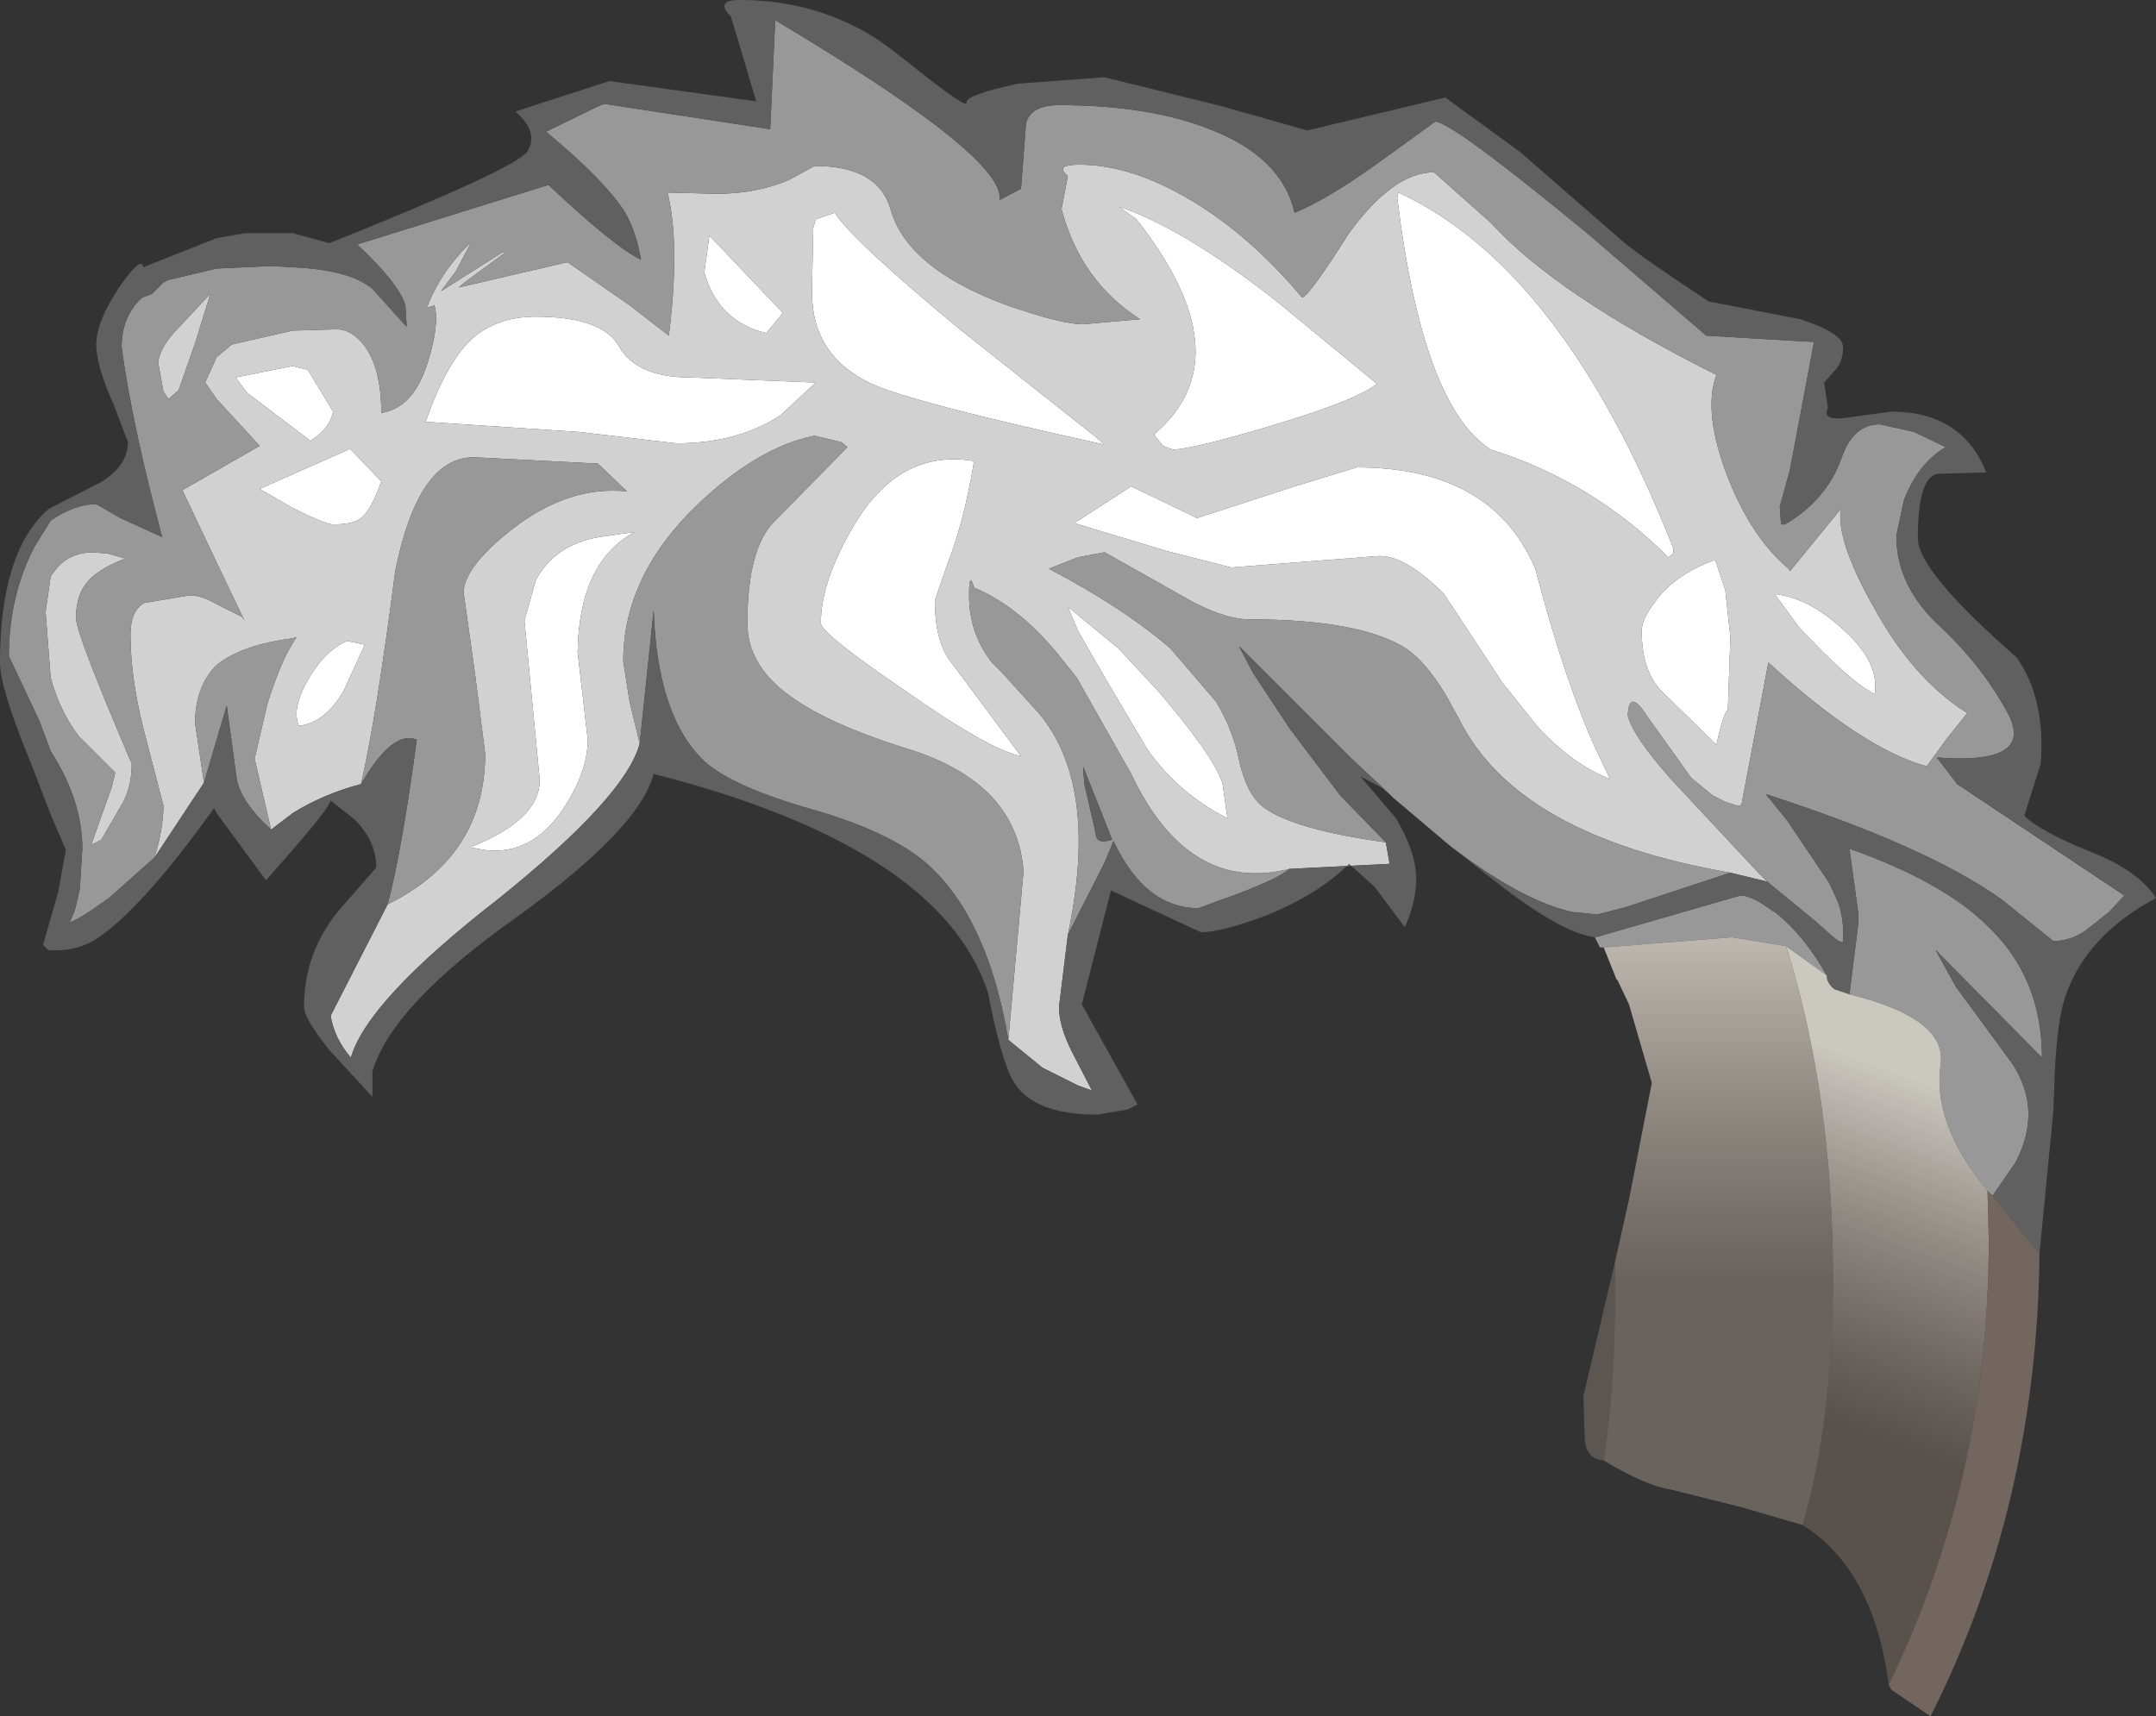 <?xml version="1.0" encoding="UTF-8" standalone="no"?>
<svg xmlns:ffdec="https://www.free-decompiler.com/flash" xmlns:xlink="http://www.w3.org/1999/xlink" ffdec:objectType="shape" height="67.75px" width="85.1px" xmlns="http://www.w3.org/2000/svg">
  <rect width="100%" height="100%" fill="#333333" stroke="none"/>
  <g transform="matrix(1.0, 0.0, 0.0, 1.0, 53.8, 53.65)">
    <path d="M1.4 -46.05 Q7.9 -43.05 12.25 -32.0 L12.25 -31.8 12.05 -31.65 Q9.05 -34.65 5.05 -35.9 2.35 -37.6 1.35 -45.85 L1.4 -46.05 M0.6 -31.7 L-5.2 -31.25 -7.75 -31.9 -11.4 -33.0 -9.15 -34.45 -6.55 -33.2 -2.7 -34.45 -0.25 -35.2 Q5.1 -35.2 6.8 -31.2 7.95 -26.8 9.2 -24.05 L9.75 -22.9 Q8.3 -23.45 6.9 -24.95 L5.5 -26.7 3.2 -30.2 Q1.65 -31.75 0.6 -31.7 M14.4 -25.6 Q14.25 -25.6 13.95 -24.25 L11.8 -26.35 Q11.0 -27.15 11.0 -28.75 11.0 -29.2 11.5 -29.85 12.25 -30.95 13.9 -31.55 L14.3 -30.35 14.5 -28.5 14.4 -25.6 M18.95 -28.8 Q20.4 -27.5 20.2 -26.25 19.2 -26.75 17.2 -28.9 L16.25 -30.2 Q17.6 -30.05 18.95 -28.8 M-44.5 -38.75 L-42.25 -39.2 -41.65 -39.05 -40.65 -37.4 Q-40.8 -36.7 -41.55 -36.25 L-44.05 -38.15 -44.5 -38.75 M-42.25 -33.6 L-43.55 -34.35 -40.05 -35.9 -40.0 -35.95 -38.75 -34.65 Q-39.15 -33.5 -39.55 -33.2 -39.85 -32.95 -40.65 -32.95 -40.95 -32.95 -42.25 -33.6 M-41.65 -26.8 Q-41.0 -27.95 -40.1 -28.35 L-39.4 -28.2 -40.25 -26.35 Q-41.0 -25.1 -42.0 -25.0 -42.3 -25.65 -41.65 -26.8 M-3.4 -41.75 L0.55 -38.5 Q-0.25 -37.85 -3.6 -36.85 -6.6 -35.95 -7.5 -35.9 L-7.9 -36.05 -8.25 -36.5 Q-4.65 -39.55 -8.95 -45.0 L-9.65 -45.5 Q-7.1 -44.65 -3.4 -41.75 M-10.2 -36.1 Q-17.75 -37.75 -19.4 -38.5 -21.75 -39.6 -21.75 -42.1 L-21.7 -44.65 -21.6 -45.0 -20.85 -45.25 Q-20.15 -44.15 -15.85 -40.6 L-10.55 -36.4 -10.2 -36.1 M-16.4 -31.4 L-16.9 -29.95 Q-16.9 -28.3 -16.25 -27.5 L-13.5 -23.8 Q-14.75 -24.05 -18.1 -26.4 -21.4 -28.65 -21.4 -29.05 -21.4 -30.7 -20.1 -32.9 -18.3 -35.95 -15.35 -35.45 -15.75 -33.05 -16.4 -31.4 M-11.65 -29.7 L-9.65 -28.05 -8.3 -26.6 -8.2 -26.5 Q-5.95 -23.9 -5.55 -22.75 L-5.35 -21.35 Q-7.25 -22.3 -8.5 -24.05 L-10.1 -26.75 -10.85 -28.05 -11.25 -28.75 -11.65 -29.7 M-26.55 -38.75 L-21.6 -38.55 -23.0 -37.25 Q-24.7 -36.15 -27.1 -36.15 L-30.95 -36.6 -37.0 -37.0 Q-36.2 -39.3 -35.2 -40.25 -34.2 -41.15 -32.65 -41.15 -30.0 -41.15 -29.35 -39.95 -28.65 -38.75 -26.55 -38.75 M-23.55 -40.5 Q-25.45 -40.95 -26.0 -42.9 L-25.8 -44.35 -22.9 -41.3 -23.55 -40.5 M-32.65 -30.75 Q-31.9 -32.15 -30.15 -32.45 L-28.75 -32.65 Q-30.95 -31.45 -31.0 -27.9 L-30.6 -24.45 Q-30.6 -23.2 -31.55 -21.75 -32.8 -19.85 -34.7 -20.1 L-35.25 -20.2 Q-32.45 -21.3 -32.5 -22.9 L-33.1 -29.15 -32.65 -30.75" fill="#ffffff" fill-rule="evenodd" stroke="none"/>
    <path d="M15.95 -18.85 L14.5 -19.2 Q6.1 -20.65 3.8 -25.25 L3.25 -26.25 Q2.45 -27.55 1.7 -28.05 -0.1 -29.2 -4.5 -29.2 -5.35 -29.2 -6.65 -29.85 L-10.2 -31.85 -11.25 -31.65 -12.4 -31.2 Q-9.45 -29.65 -7.6 -28.05 L-5.8 -25.95 Q-5.2 -24.95 -4.95 -23.9 -4.65 -22.35 -3.95 -21.8 -2.75 -20.9 0.9 -20.4 L1.05 -19.55 -2.9 -19.35 Q-6.9 -18.35 -9.15 -23.1 L-11.3 -26.9 -12.1 -27.9 Q-13.65 -29.75 -15.35 -30.45 -15.55 -31.15 -15.55 -30.15 -15.55 -28.65 -14.65 -27.5 L-14.4 -27.25 -14.25 -27.1 -12.8 -25.5 Q-10.4 -22.65 -11.65 -16.75 L-12.0 -13.9 Q-12.0 -13.15 -11.5 -12.15 L-10.7 -10.6 -11.25 -10.8 -12.65 -11.5 -14.0 -12.6 -13.4 -19.25 Q-13.65 -22.7 -17.85 -24.05 -21.1 -25.05 -22.65 -26.2 -24.3 -27.4 -24.3 -29.05 -24.3 -32.05 -23.2 -33.1 L-20.35 -36.0 -20.6 -36.2 -21.65 -36.45 Q-23.9 -36.0 -26.3 -33.7 -29.2 -30.9 -29.2 -27.55 L-28.95 -25.95 -28.55 -24.3 Q-29.1 -22.2 -34.15 -18.15 -39.3 -14.15 -39.95 -11.9 -40.6 -12.65 -40.75 -13.55 L-38.5 -17.95 Q-34.65 -19.85 -34.65 -23.9 L-35.05 -27.05 -35.5 -30.25 Q-35.5 -31.25 -33.6 -32.75 -31.35 -34.5 -29.05 -34.25 L-30.2 -35.35 -35.1 -35.6 Q-37.3 -35.6 -38.2 -31.1 -38.95 -25.3 -39.55 -22.7 -41.05 -22.3 -42.25 -21.55 L-43.1 -20.9 -43.75 -23.7 -43.25 -25.85 Q-42.75 -27.45 -42.25 -28.25 L-42.1 -28.5 -42.25 -28.45 Q-44.25 -28.2 -45.25 -27.4 -46.1 -26.55 -46.1 -25.1 L-45.75 -22.75 -47.7 -19.8 Q-47.35 -20.95 -47.35 -21.85 L-48.0 -24.35 Q-48.65 -26.7 -48.65 -28.6 -48.65 -29.55 -48.1 -29.85 L-46.3 -30.15 Q-45.85 -30.15 -45.25 -29.8 L-44.25 -29.3 -44.15 -29.15 -45.25 -31.45 -46.6 -34.3 -43.55 -36.05 -45.25 -37.9 -45.7 -38.55 -45.25 -39.55 -44.65 -40.05 -42.25 -40.6 -40.5 -40.65 Q-39.95 -40.65 -39.45 -40.05 -38.75 -39.15 -38.75 -37.35 -37.45 -37.55 -36.9 -39.4 -36.45 -40.85 -36.65 -41.6 L-36.95 -41.5 Q-36.45 -42.85 -35.3 -44.0 L-35.2 -44.1 -35.8 -42.95 -36.4 -42.15 -33.95 -43.7 -33.9 -43.65 -35.4 -42.55 -35.7 -42.3 -31.4 -43.3 -28.95 -41.6 -27.4 -40.4 Q-26.95 -44.0 -27.45 -46.05 L-25.5 -46.0 Q-23.95 -46.0 -22.65 -46.55 L-21.65 -47.1 Q-19.15 -47.1 -18.65 -45.4 -18.0 -43.05 -14.05 -41.6 -11.9 -40.85 -11.05 -40.85 L-8.8 -41.05 Q-11.15 -42.55 -11.9 -45.4 L-11.65 -46.7 Q-12.2 -47.15 -11.2 -47.15 -9.15 -47.15 -6.8 -45.75 -4.45 -44.35 -2.4 -41.9 -2.1 -42.0 -0.55 -44.45 1.2 -46.85 2.8 -46.85 L5.05 -44.85 Q7.65 -42.0 13.95 -38.85 13.4 -37.4 14.4 -34.8 15.35 -32.4 16.8 -31.2 L16.85 -31.1 18.85 -33.55 Q18.7 -32.25 20.15 -29.7 21.7 -26.85 23.85 -25.5 L23.05 -24.5 22.25 -23.4 Q19.7 -24.1 16.0 -27.5 L14.95 -21.95 14.9 -21.85 14.75 -21.85 14.3 -22.0 13.8 -22.25 12.95 -22.95 11.2 -25.4 Q10.5 -26.5 10.45 -25.4 10.65 -24.6 12.15 -22.9 L15.65 -19.15 15.95 -18.85 M0.6 -31.7 Q1.65 -31.75 3.2 -30.2 L5.5 -26.7 6.9 -24.95 Q8.3 -23.45 9.75 -22.9 L9.2 -24.05 Q7.95 -26.8 6.8 -31.2 5.1 -35.2 -0.25 -35.2 L-2.7 -34.45 -6.55 -33.2 -9.15 -34.45 -11.4 -33.0 -7.75 -31.9 -5.2 -31.25 0.6 -31.7 M1.4 -46.05 L1.35 -45.85 Q2.35 -37.6 5.05 -35.9 9.05 -34.65 12.05 -31.65 L12.25 -31.8 12.25 -32.0 Q7.9 -43.05 1.4 -46.05 M18.95 -28.8 Q17.6 -30.05 16.25 -30.2 L17.2 -28.9 Q19.2 -26.75 20.2 -26.25 20.4 -27.5 18.95 -28.8 M14.4 -25.6 L14.5 -28.5 14.3 -30.35 13.9 -31.55 Q12.25 -30.95 11.5 -29.85 11.0 -29.2 11.0 -28.75 11.0 -27.15 11.8 -26.35 L13.95 -24.25 Q14.25 -25.6 14.4 -25.6 M-47.55 -39.3 Q-47.55 -39.8 -46.95 -40.5 L-45.5 -42.05 -46.1 -40.1 -46.75 -38.25 -47.15 -37.9 -47.35 -38.2 -47.55 -39.3 M-44.5 -38.75 L-44.05 -38.15 -41.55 -36.25 Q-40.8 -36.7 -40.65 -37.4 L-41.65 -39.05 -42.25 -39.2 -44.5 -38.75 M-51.65 -31.1 Q-51.15 -31.8 -50.2 -31.85 L-49.55 -31.8 -48.85 -31.6 Q-50.05 -31.15 -50.45 -30.55 -50.8 -30.05 -50.8 -29.25 -50.8 -28.65 -48.6 -23.5 -48.6 -22.5 -49.05 -21.8 L-49.8 -20.5 -50.2 -20.3 -49.4 -22.55 -49.25 -23.15 -50.7 -24.6 Q-51.45 -25.6 -51.8 -26.9 L-52.0 -29.5 -51.8 -30.9 -51.65 -31.1 M-42.25 -33.6 Q-40.95 -32.95 -40.65 -32.95 -39.85 -32.95 -39.55 -33.2 -39.15 -33.5 -38.75 -34.65 L-40.0 -35.95 -40.05 -35.9 -43.55 -34.35 -42.25 -33.6 M-16.4 -31.4 Q-15.75 -33.05 -15.35 -35.45 -18.3 -35.95 -20.1 -32.9 -21.4 -30.7 -21.4 -29.05 -21.4 -28.65 -18.1 -26.4 -14.75 -24.05 -13.5 -23.8 L-16.25 -27.5 Q-16.9 -28.3 -16.9 -29.95 L-16.4 -31.4 M-10.2 -36.1 L-10.55 -36.4 -15.85 -40.6 Q-20.15 -44.15 -20.85 -45.25 L-21.6 -45.0 -21.7 -44.65 -21.75 -42.1 Q-21.75 -39.6 -19.4 -38.5 -17.75 -37.75 -10.2 -36.1 M-3.4 -41.75 Q-7.1 -44.65 -9.65 -45.5 L-8.95 -45.0 Q-4.65 -39.55 -8.25 -36.5 L-7.9 -36.05 -7.5 -35.9 Q-6.6 -35.95 -3.6 -36.85 -0.25 -37.85 0.55 -38.5 L-3.4 -41.75 M-41.65 -26.8 Q-42.3 -25.65 -42.0 -25.0 -41.0 -25.1 -40.25 -26.35 L-39.4 -28.2 -40.1 -28.35 Q-41.0 -27.95 -41.65 -26.8 M-32.65 -30.75 L-33.1 -29.15 -32.5 -22.9 Q-32.45 -21.3 -35.25 -20.2 L-34.7 -20.1 Q-32.8 -19.85 -31.55 -21.75 -30.6 -23.2 -30.6 -24.45 L-31.0 -27.9 Q-30.95 -31.45 -28.75 -32.65 L-30.15 -32.45 Q-31.9 -32.15 -32.65 -30.75 M-23.55 -40.5 L-22.9 -41.3 -25.8 -44.35 -26.0 -42.9 Q-25.45 -40.95 -23.55 -40.5 M-26.55 -38.75 Q-28.65 -38.75 -29.35 -39.95 -30.0 -41.15 -32.65 -41.15 -34.2 -41.15 -35.2 -40.25 -36.2 -39.3 -37.0 -37.0 L-30.95 -36.6 -27.1 -36.15 Q-24.7 -36.15 -23.0 -37.25 L-21.6 -38.55 -26.55 -38.75 M-11.65 -29.7 L-11.25 -28.75 -10.85 -28.05 -10.1 -26.75 -8.5 -24.05 Q-7.25 -22.3 -5.35 -21.35 L-5.55 -22.75 Q-5.95 -23.9 -8.2 -26.5 L-8.3 -26.6 -9.65 -28.05 -11.65 -29.7" fill="#d1d1d1" fill-rule="evenodd" stroke="none"/>
    <path d="M-47.7 -19.8 L-49.5 -18.2 Q-50.75 -17.3 -51.05 -17.25 L-50.85 -17.7 -50.65 -18.55 -50.55 -20.15 Q-50.55 -22.05 -51.8 -24.0 L-52.25 -25.2 -53.45 -27.75 Q-53.45 -30.1 -52.45 -32.05 L-51.8 -33.1 Q-50.85 -33.75 -50.0 -33.75 L-49.05 -33.2 -47.4 -32.45 Q-48.6 -36.95 -49.0 -39.95 -49.0 -41.15 -48.2 -41.9 L-47.8 -42.05 -47.35 -42.5 -47.15 -42.6 -45.25 -43.05 -43.05 -43.15 -42.25 -43.1 Q-40.0 -43.0 -39.1 -42.25 L-37.75 -40.75 -37.75 -40.8 -37.8 -41.6 Q-38.05 -42.45 -39.7 -44.0 L-32.15 -46.35 Q-29.55 -43.9 -28.5 -43.4 -28.7 -44.55 -29.15 -45.3 -29.95 -46.55 -32.25 -48.45 L-30.2 -49.45 -29.95 -49.55 -23.4 -48.55 -23.2 -52.85 Q-14.05 -47.4 -14.35 -45.75 L-13.5 -46.2 -13.3 -48.8 Q-13.1 -49.5 -12.0 -49.5 -8.45 -49.5 -6.05 -48.55 -3.2 -47.45 -2.7 -45.25 -1.35 -45.8 0.85 -47.4 L2.85 -48.85 Q3.5 -48.85 8.9 -44.4 L13.55 -40.4 17.8 -40.15 16.85 -35.1 16.45 -33.65 16.5 -32.95 16.65 -32.95 Q18.3 -33.9 18.9 -35.6 19.35 -36.9 20.4 -36.9 L21.75 -36.6 23.0 -36.0 Q21.9 -35.35 21.35 -33.9 L21.05 -32.5 Q21.05 -30.5 22.8 -28.9 24.5 -27.3 25.5 -25.4 26.45 -23.45 22.65 -23.75 L23.45 -22.7 30.05 -18.3 29.45 -17.65 28.5 -16.9 Q27.9 -16.5 27.25 -16.5 L25.2 -18.15 Q22.25 -20.25 15.9 -22.3 L16.75 -21.25 18.4 -18.8 18.7 -18.15 Q19.0 -17.45 18.95 -16.5 18.9 -16.35 18.4 -16.8 L17.9 -17.25 15.95 -18.85 15.65 -19.15 12.15 -22.9 Q10.65 -24.6 10.45 -25.4 10.5 -26.5 11.2 -25.4 L12.95 -22.95 13.8 -22.25 14.3 -22.0 14.75 -21.85 14.9 -21.85 14.95 -21.95 16.0 -27.5 Q19.7 -24.1 22.25 -23.4 L23.05 -24.5 23.85 -25.5 Q21.7 -26.85 20.15 -29.7 18.7 -32.25 18.85 -33.55 L16.85 -31.1 16.8 -31.2 Q15.35 -32.4 14.4 -34.8 13.4 -37.4 13.95 -38.85 7.65 -42.0 5.05 -44.85 L2.8 -46.85 Q1.2 -46.85 -0.55 -44.45 -2.1 -42.0 -2.4 -41.9 -4.45 -44.35 -6.8 -45.75 -9.15 -47.15 -11.2 -47.15 -12.2 -47.15 -11.65 -46.7 L-11.9 -45.4 Q-11.15 -42.55 -8.8 -41.05 L-11.05 -40.85 Q-11.9 -40.85 -14.05 -41.6 -18.0 -43.05 -18.65 -45.4 -19.15 -47.1 -21.65 -47.1 L-22.65 -46.55 Q-23.95 -46.0 -25.5 -46.0 L-27.45 -46.05 Q-26.95 -44.0 -27.4 -40.4 L-28.95 -41.6 -31.4 -43.3 -35.7 -42.3 -35.4 -42.55 -33.9 -43.65 -33.95 -43.7 -36.4 -42.15 -35.8 -42.95 -35.2 -44.1 -35.3 -44.0 Q-36.45 -42.85 -36.95 -41.5 L-36.65 -41.6 Q-36.45 -40.85 -36.9 -39.4 -37.45 -37.55 -38.75 -37.35 -38.75 -39.15 -39.45 -40.05 -39.95 -40.65 -40.5 -40.65 L-42.25 -40.6 -44.65 -40.05 -45.25 -39.55 -45.7 -38.55 -45.25 -37.9 -43.55 -36.05 -46.6 -34.3 -45.25 -31.45 -44.15 -29.15 -44.25 -29.3 -45.25 -29.8 Q-45.85 -30.15 -46.3 -30.15 L-48.1 -29.85 Q-48.65 -29.55 -48.65 -28.6 -48.65 -26.7 -48.0 -24.35 L-47.35 -21.85 Q-47.35 -20.95 -47.7 -19.8 M14.5 -19.2 L10.4 -17.85 9.25 -17.55 8.25 -17.65 Q6.25 -18.1 3.45 -20.25 L1.2 -22.15 1.05 -22.3 -0.5 -23.75 -4.6 -27.85 -4.9 -28.15 -4.35 -27.1 -2.9 -24.9 -0.9 -22.25 0.9 -20.4 Q-2.75 -20.9 -3.95 -21.8 -4.65 -22.35 -4.95 -23.9 -5.2 -24.95 -5.8 -25.95 L-7.6 -28.05 Q-9.45 -29.65 -12.4 -31.2 L-11.25 -31.65 -10.2 -31.85 -6.65 -29.85 Q-5.35 -29.2 -4.5 -29.2 -0.1 -29.2 1.7 -28.05 2.45 -27.55 3.25 -26.25 L3.8 -25.25 Q6.1 -20.65 14.5 -19.2 M9.15 -16.65 L9.35 -16.7 14.9 -18.3 Q15.35 -18.3 16.15 -17.7 L16.25 -17.65 Q17.4 -16.75 18.3 -15.15 L16.7 -16.3 14.55 -16.65 9.5 -16.25 9.35 -16.25 9.15 -16.65 M19.2 -14.4 L19.55 -17.2 19.55 -17.6 19.2 -20.15 Q22.85 -18.85 24.6 -17.15 26.8 -15.1 26.8 -11.9 L22.6 -16.15 23.4 -14.7 25.6 -11.7 Q26.85 -9.85 25.75 -7.75 L24.85 -6.45 24.65 -6.65 Q22.45 -9.3 22.8 -11.65 23.05 -13.45 19.2 -14.4 M-2.9 -19.35 Q-3.3 -19.0 -4.85 -18.4 L-6.5 -17.8 Q-8.6 -17.8 -9.85 -20.45 L-10.2 -19.6 -11.65 -16.75 Q-10.4 -22.65 -12.8 -25.5 L-14.25 -27.1 -14.4 -27.25 -14.65 -27.5 Q-15.55 -28.65 -15.55 -30.15 -15.55 -31.15 -15.35 -30.45 -13.65 -29.75 -12.1 -27.9 L-11.3 -26.9 -9.15 -23.1 Q-6.9 -18.35 -2.9 -19.35 M-14.0 -12.6 Q-14.8 -17.35 -17.15 -19.5 -18.6 -20.8 -21.75 -21.7 -24.9 -22.6 -26.0 -23.6 -27.85 -25.35 -28.0 -29.55 L-28.55 -24.3 -28.95 -25.95 -29.2 -27.55 Q-29.2 -30.9 -26.3 -33.7 -23.9 -36.0 -21.65 -36.45 L-20.6 -36.2 -20.35 -36.0 -23.2 -33.1 Q-24.3 -32.05 -24.3 -29.05 -24.3 -27.4 -22.65 -26.2 -21.1 -25.05 -17.85 -24.05 -13.65 -22.7 -13.4 -19.25 L-14.0 -12.6 M-38.5 -17.95 Q-37.95 -20.0 -37.35 -24.45 -38.3 -24.85 -39.55 -22.7 -38.95 -25.3 -38.2 -31.1 -37.3 -35.6 -35.1 -35.6 L-30.2 -35.35 -29.05 -34.25 Q-31.35 -34.5 -33.6 -32.75 -35.5 -31.25 -35.5 -30.25 L-35.05 -27.05 -34.65 -23.9 Q-34.65 -19.85 -38.5 -17.95 M-43.1 -20.9 Q-44.25 -21.95 -44.45 -22.85 L-44.85 -25.8 -45.75 -22.75 -46.1 -25.1 Q-46.1 -26.55 -45.25 -27.4 -44.25 -28.2 -42.25 -28.45 L-42.1 -28.5 -42.25 -28.25 Q-42.75 -27.45 -43.25 -25.85 L-43.75 -23.7 -43.1 -20.9 M-47.55 -39.3 L-47.35 -38.2 -47.15 -37.9 -46.75 -38.25 -46.1 -40.1 -45.5 -42.05 -46.95 -40.5 Q-47.55 -39.8 -47.55 -39.3 M-51.65 -31.1 L-51.8 -30.9 -52.0 -29.5 -51.8 -26.9 Q-51.45 -25.6 -50.7 -24.6 L-49.25 -23.15 -49.4 -22.55 -50.2 -20.3 -49.8 -20.5 -49.05 -21.8 Q-48.6 -22.5 -48.6 -23.5 -50.8 -28.65 -50.8 -29.25 -50.8 -30.05 -50.45 -30.55 -50.05 -31.15 -48.85 -31.6 L-49.55 -31.8 -50.2 -31.85 Q-51.15 -31.8 -51.65 -31.1 M-11.0 -22.7 L-10.55 -20.75 Q-10.55 -20.3 -9.9 -20.5 L-11.05 -23.4 -11.0 -22.7" fill="#989898" fill-rule="evenodd" stroke="none"/>
    <path d="M15.95 -18.85 L17.9 -17.25 18.4 -16.8 Q18.9 -16.35 18.95 -16.5 19.0 -17.45 18.7 -18.15 L18.4 -18.8 16.75 -21.25 15.9 -22.3 Q22.25 -20.25 25.2 -18.15 L27.25 -16.5 Q27.9 -16.5 28.5 -16.9 L29.45 -17.65 30.05 -18.3 23.45 -22.7 22.65 -23.75 Q26.45 -23.45 25.5 -25.4 24.5 -27.3 22.8 -28.9 21.05 -30.5 21.05 -32.5 L21.35 -33.9 Q21.9 -35.35 23.0 -36.0 L21.75 -36.6 20.4 -36.9 Q19.35 -36.9 18.9 -35.6 18.3 -33.9 16.65 -32.95 L16.5 -32.95 16.45 -33.65 16.85 -35.1 17.8 -40.15 13.55 -40.4 8.9 -44.4 Q3.5 -48.85 2.85 -48.85 L0.85 -47.4 Q-1.35 -45.8 -2.7 -45.25 -3.2 -47.45 -6.05 -48.55 -8.45 -49.5 -12.0 -49.5 -13.1 -49.5 -13.3 -48.8 L-13.5 -46.2 -14.35 -45.75 Q-14.05 -47.4 -23.2 -52.85 L-23.4 -48.55 -29.95 -49.55 -30.2 -49.45 -32.25 -48.45 Q-29.95 -46.55 -29.15 -45.3 -28.7 -44.55 -28.5 -43.4 -29.55 -43.9 -32.15 -46.35 L-39.7 -44.0 Q-38.05 -42.45 -37.8 -41.6 L-37.75 -40.8 -37.75 -40.75 -39.1 -42.25 Q-40.0 -43.0 -42.25 -43.1 L-43.05 -43.15 -45.25 -43.05 -47.15 -42.6 -47.35 -42.5 -47.8 -42.05 -48.2 -41.9 Q-49.0 -41.15 -49.0 -39.95 -48.6 -36.95 -47.4 -32.45 L-49.05 -33.2 -50.0 -33.75 Q-50.85 -33.75 -51.8 -33.1 L-52.45 -32.05 Q-53.45 -30.1 -53.45 -27.75 L-52.25 -25.2 -51.8 -24.0 Q-50.55 -22.05 -50.55 -20.15 L-50.65 -18.55 -50.85 -17.7 -51.05 -17.25 Q-50.75 -17.3 -49.5 -18.2 L-47.7 -19.8 -45.75 -22.75 -44.85 -25.8 -44.45 -22.85 Q-44.25 -21.95 -43.1 -20.9 L-42.25 -21.55 Q-41.05 -22.3 -39.55 -22.7 -38.3 -24.85 -37.35 -24.45 -37.95 -20.0 -38.5 -17.95 L-40.75 -13.55 Q-40.6 -12.65 -39.95 -11.9 -39.3 -14.15 -34.15 -18.15 -29.1 -22.2 -28.55 -24.3 L-28.0 -29.55 Q-27.85 -25.35 -26.0 -23.6 -24.9 -22.6 -21.75 -21.7 -18.6 -20.8 -17.15 -19.5 -14.8 -17.35 -14.0 -12.6 L-12.65 -11.5 -11.25 -10.8 -10.7 -10.6 -11.5 -12.15 Q-12.0 -13.15 -12.0 -13.9 L-11.65 -16.75 -10.2 -19.6 -9.85 -20.45 Q-8.6 -17.8 -6.5 -17.8 L-4.85 -18.4 Q-3.3 -19.0 -2.9 -19.35 L1.05 -19.55 0.9 -20.4 -0.9 -22.25 -2.9 -24.9 -4.35 -27.1 -4.9 -28.15 -4.6 -27.85 -0.5 -23.75 1.05 -22.3 1.2 -22.15 0.75 -22.55 -0.1 -23.0 1.3 -21.35 Q2.1 -20.0 2.1 -18.95 2.1 -18.05 1.65 -17.05 L0.45 -18.65 -0.55 -19.55 Q-1.75 -18.35 -3.85 -17.5 -5.6 -16.85 -6.4 -16.85 L-9.95 -18.5 -11.1 -14.0 -8.9 -10.05 -9.3 -9.85 -10.5 -9.65 Q-13.1 -9.65 -13.85 -11.05 -14.3 -11.9 -14.8 -14.45 -16.65 -20.2 -28.0 -23.1 -28.55 -20.95 -33.4 -17.45 -38.35 -13.95 -39.1 -11.35 L-39.1 -10.35 -40.8 -12.2 Q-41.8 -13.45 -41.8 -13.9 -41.8 -16.1 -40.35 -17.8 L-38.95 -19.4 Q-38.95 -20.45 -39.8 -21.3 L-40.75 -22.05 Q-40.85 -21.7 -42.25 -20.1 L-43.3 -18.9 -45.25 -21.55 -45.35 -21.75 Q-48.25 -17.7 -50.05 -16.55 -50.9 -16.05 -51.9 -16.15 L-52.1 -16.35 -51.5 -18.45 -51.2 -20.1 -51.8 -21.5 -52.65 -23.7 Q-53.8 -26.5 -53.8 -27.5 -53.8 -31.8 -51.95 -33.5 L-51.8 -33.6 -49.85 -34.6 Q-48.75 -35.25 -48.75 -36.2 L-49.3 -37.65 Q-50.0 -39.2 -50.0 -40.05 -50.0 -40.95 -49.1 -42.3 -48.2 -43.6 -48.15 -43.1 L-45.25 -44.25 -44.1 -44.45 -42.25 -44.45 -40.8 -44.05 Q-33.55 -46.95 -33.0 -47.65 -32.5 -48.4 -33.45 -49.25 L-29.75 -50.45 -23.95 -49.65 -24.95 -53.0 Q-25.6 -53.65 -24.6 -53.65 -22.25 -53.65 -20.25 -52.7 -19.2 -52.2 -18.3 -51.45 L-17.9 -51.15 -17.85 -51.1 Q-15.6 -49.3 -15.65 -49.6 -15.7 -49.9 -13.6 -50.35 L-10.2 -50.6 -5.55 -49.45 -2.2 -48.5 3.25 -49.8 6.2 -47.65 10.05 -44.3 Q10.6 -43.75 13.65 -41.75 L17.25 -41.05 Q18.95 -40.5 18.95 -39.95 18.95 -39.35 18.6 -39.0 L18.2 -38.55 18.35 -37.55 Q18.1 -37.05 19.0 -37.15 L20.85 -37.4 Q23.65 -37.4 24.6 -35.0 L22.7 -34.95 Q21.9 -34.85 21.9 -32.4 21.9 -31.1 25.8 -27.7 26.95 -26.05 26.75 -23.5 L26.1 -21.45 Q26.7 -20.85 28.65 -20.05 30.6 -19.3 31.3 -18.2 28.5 -16.7 27.7 -14.25 27.4 -13.35 27.3 -11.2 L27.25 -9.8 26.7 -4.15 24.85 -6.45 25.75 -7.75 Q26.85 -9.85 25.6 -11.7 L23.4 -14.7 22.6 -16.15 26.8 -11.9 Q26.8 -15.1 24.6 -17.15 22.85 -18.85 19.2 -20.15 L19.55 -17.6 19.55 -17.2 19.2 -14.4 18.6 -14.6 Q18.3 -14.85 18.3 -15.15 17.4 -16.75 16.25 -17.65 L16.15 -17.7 Q15.35 -18.3 14.9 -18.3 L9.35 -16.7 9.15 -16.65 Q7.7 -16.85 4.85 -19.15 L3.45 -20.25 Q6.25 -18.1 8.25 -17.65 L9.25 -17.55 10.4 -17.85 14.5 -19.2 15.95 -18.85 M-11.0 -22.7 L-11.05 -23.4 -9.9 -20.5 Q-10.55 -20.3 -10.55 -20.75 L-11.0 -22.7" fill="#606060" fill-rule="evenodd" stroke="none"/>
    <path d="M16.7 -16.3 Q18.55 -10.4 18.55 -3.2 18.55 2.4 17.35 6.55 L14.95 5.85 12.15 5.15 Q11.15 5.0 9.5 4.0 9.95 1.15 9.95 -2.7 L9.95 -3.85 10.5 -6.3 11.4 -10.9 10.5 -14.0 10.05 -14.95 10.0 -15.0 9.5 -16.25 14.55 -16.65 16.7 -16.3" fill="url(#gradient0)" fill-rule="evenodd" stroke="none"/>
    <path d="M18.3 -15.15 Q18.3 -14.85 18.6 -14.6 L19.2 -14.4 Q23.05 -13.45 22.8 -11.65 22.45 -9.3 24.65 -6.65 L24.7 -4.65 Q24.7 4.7 20.75 12.85 20.15 8.3 17.35 6.55 18.55 2.4 18.55 -3.2 18.55 -10.4 16.7 -16.3 L18.3 -15.15" fill="url(#gradient1)" fill-rule="evenodd" stroke="none"/>
    <path d="M9.95 -3.85 L9.95 -2.7 Q9.95 1.15 9.5 4.0 8.8 3.95 8.75 3.15 L8.7 1.45 9.95 -3.85" fill="#b9a99b" fill-opacity="0.298" fill-rule="evenodd" stroke="none"/>
    <path d="M24.85 -6.45 L26.7 -4.15 Q26.6 5.8 22.4 14.1 L20.85 13.05 20.75 12.85 Q24.7 4.7 24.7 -4.65 L24.65 -6.65 24.85 -6.45" fill="#8e7c71" fill-opacity="0.694" fill-rule="evenodd" stroke="none"/>
  </g>
  <defs>
    <linearGradient gradientTransform="matrix(0.0, -0.012, 0.029, 0.0, 8.3, -12.75)" gradientUnits="userSpaceOnUse" id="gradient0" spreadMethod="pad" x1="-819.2" x2="819.2">
      <stop offset="0.0" stop-color="#b9a99b" stop-opacity="0.4"/>
      <stop offset="1.0" stop-color="#ebe8e0"/>
    </linearGradient>
    <linearGradient gradientTransform="matrix(0.003, -0.008, 0.033, 0.012, 50.9, 6.95)" gradientUnits="userSpaceOnUse" id="gradient1" spreadMethod="pad" x1="-819.2" x2="819.2">
      <stop offset="0.0" stop-color="#8e7c71" stop-opacity="0.4"/>
      <stop offset="1.0" stop-color="#cbc8c0"/>
    </linearGradient>
  </defs>
</svg>
